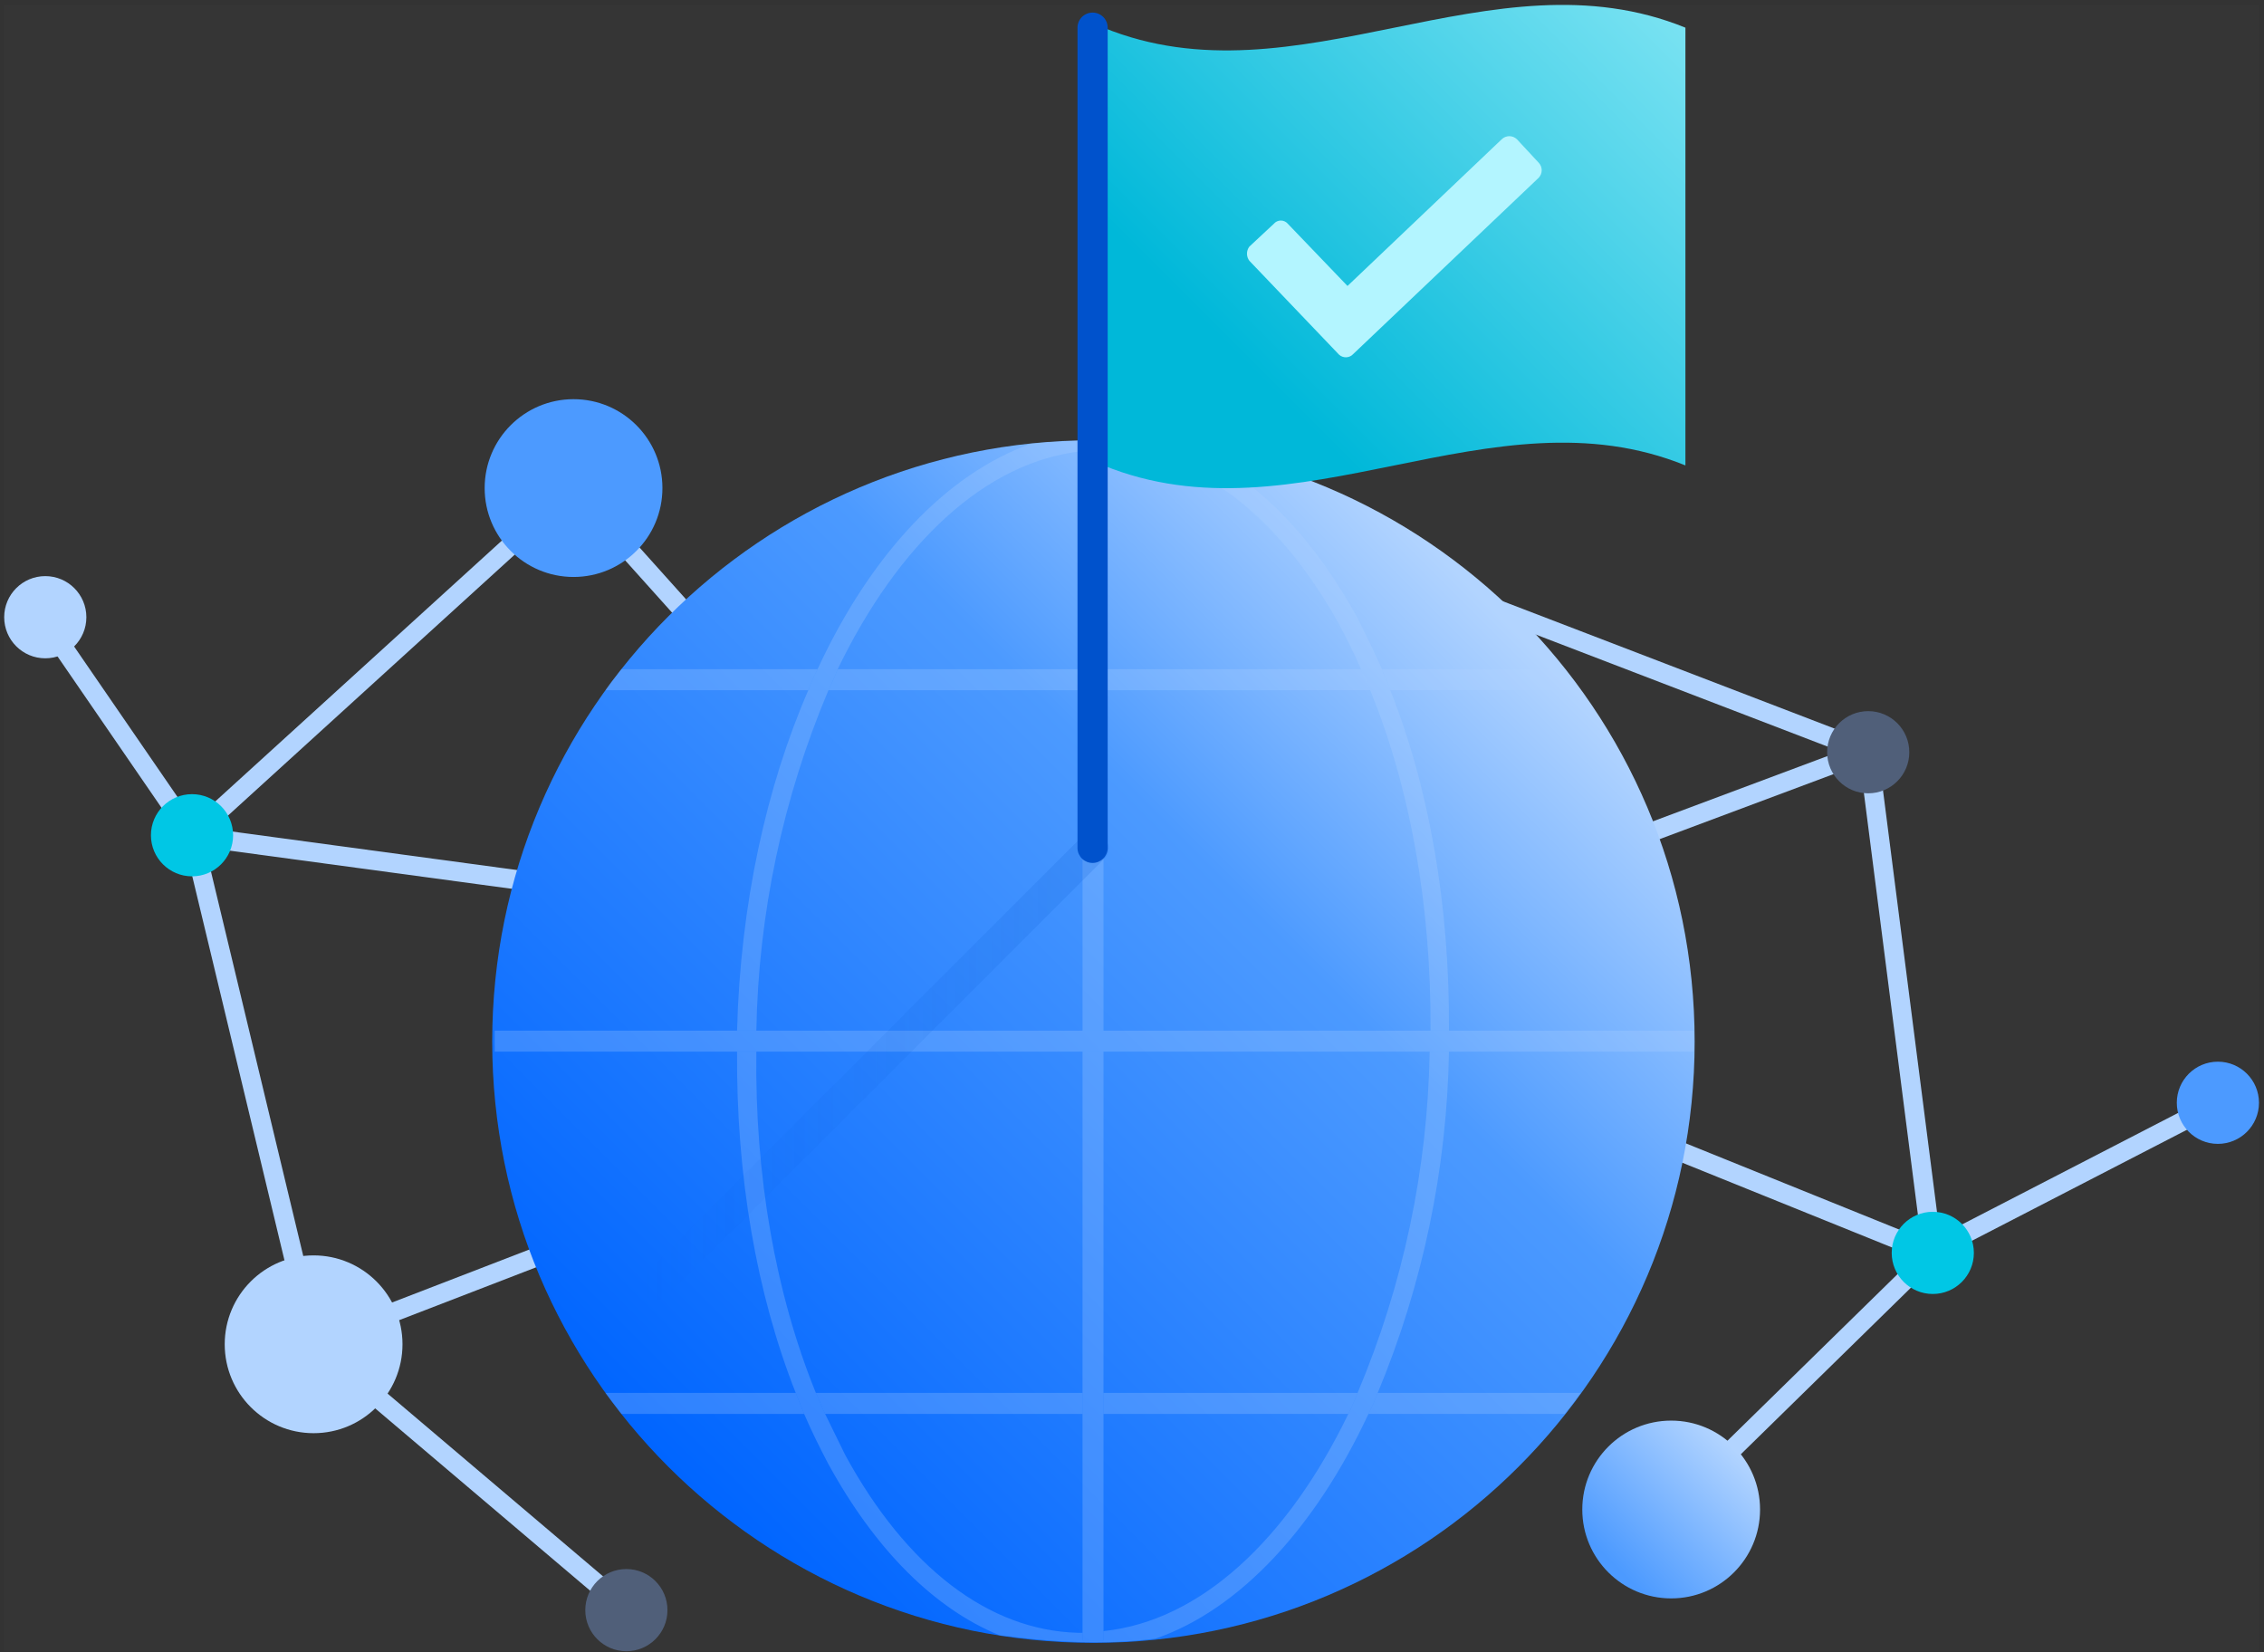 <svg width="270" height="197" viewBox="0 0 270 197" fill="none" xmlns="http://www.w3.org/2000/svg">
<rect x="0" y="0" width="270" height="197" fill="#333333" stroke="none"/>
<g clip-path="url(#clip0)">
<rect width="268.9" height="196.3" transform="translate(0.5 0.6)" fill="white" fill-opacity="0.01"/>
<path d="M38.212 159.386L36.725 161.141L74.034 192.782L75.522 191.027L38.212 159.386Z" fill="#B2D4FF"/>
<path d="M23.073 98.531L22.765 100.811L73.701 107.697L74.009 105.418L23.073 98.531Z" fill="#B2D4FF"/>
<path d="M69.267 57.48L67.555 59.016L94.428 88.967L96.14 87.431L69.267 57.48Z" fill="#B2D4FF"/>
<path d="M174.262 69.79L173.438 71.938L222.385 90.727L223.209 88.579L174.262 69.79Z" fill="#B2D4FF"/>
<path d="M160.804 120.078L159.943 122.211L229.927 150.486L230.788 148.354L160.804 120.078Z" fill="#B2D4FF"/>
<path d="M223.941 89.397L221.66 89.689L229.315 149.451L231.597 149.159L223.941 89.397Z" fill="#B2D4FF"/>
<path d="M67.594 57.418L22.107 98.809L23.635 100.488L69.122 59.097L67.594 57.418Z" fill="#B2D4FF"/>
<path d="M24.073 99.397L21.837 99.934L36.409 160.629L38.645 160.092L24.073 99.397Z" fill="#B2D4FF"/>
<path d="M229.703 148.598L198.552 179.104L200.141 180.725L231.292 150.22L229.703 148.598Z" fill="#B2D4FF"/>
<path d="M264.251 130.389L229.683 148.23L230.724 150.248L265.292 132.406L264.251 130.389Z" fill="#B2D4FF"/>
<path d="M129.877 123.241L37.328 158.953L38.145 161.071L130.694 125.359L129.877 123.241Z" fill="#B2D4FF"/>
<path d="M222.368 88.501L129.918 123.066L130.713 125.193L223.163 90.627L222.368 88.501Z" fill="#B2D4FF"/>
<path d="M130.4 195.9C169.999 195.9 202.1 163.799 202.1 124.2C202.1 84.601 169.999 52.5 130.4 52.5C90.801 52.5 58.7 84.601 58.7 124.2C58.7 163.799 90.801 195.9 130.4 195.9Z" fill="url(#paint0_linear)"/>
<g opacity="0.5">
<path opacity="0.5" d="M74.1 79.801C73.5 80.601 72.8 81.401 72.2 82.301H96.4C96.706 81.442 97.073 80.606 97.5 79.801H74.1Z" fill="#B2D4FF"/>
<path opacity="0.5" d="M188.5 82.301C187.923 81.426 187.288 80.591 186.6 79.801H164.8C165.1 80.601 165.5 81.401 165.8 82.301H188.5Z" fill="#B2D4FF"/>
<path opacity="0.5" d="M129.1 79.801H99.9C99.6 80.601 99.2 81.401 98.8 82.301H129.1V79.801Z" fill="#B2D4FF"/>
<path opacity="0.5" d="M131.6 82.301H163.4C163 81.401 162.7 80.601 162.3 79.801H131.6V82.301Z" fill="#B2D4FF"/>
<path opacity="0.5" d="M129.1 166.1H97.3C97.7 166.9 98 167.8 98.4 168.6H129.1V166.1Z" fill="#B2D4FF"/>
<path opacity="0.5" d="M186.6 168.6C187.3 167.8 187.9 166.9 188.5 166.1H164.3C163.975 166.951 163.608 167.785 163.2 168.6H186.6Z" fill="#B2D4FF"/>
<path opacity="0.5" d="M72.2 166.1L74.1 168.6H95.9L94.9 166.1H72.2Z" fill="#B2D4FF"/>
<path opacity="0.5" d="M131.6 168.6H160.8C161.208 167.785 161.576 166.951 161.9 166.1H131.6V168.6Z" fill="#B2D4FF"/>
<path opacity="0.5" d="M98.8 82.3C99.2 81.4 99.6 80.6 99.9 79.8C107.1 64.9 117.5 55 129.1 53.8V52.5H131.6V53.7H132.2C142.8 53.9 152.6 61.5 159.9 74.8C160.7 76.4 161.6 78.1 162.3 79.8C163 81.5 163 81.4 163.4 82.3C168.2 94 170.7 108.1 170.6 122.9H172.8C172.9 108.2 170.5 94.1 165.8 82.3C165.5 81.4 165.1 80.6 164.8 79.8C164.5 79 162.9 75.7 161.9 73.7C156.3 63.5 149.3 56.6 141.5 53.4C138.423 52.893 135.317 52.592 132.2 52.5C129.1 52.5 126 52.6 123 52.9C112.8 56.5 103.8 66.2 97.5 79.8C97.073 80.606 96.706 81.441 96.4 82.3C91.4 93.8 88.3 107.8 87.9 122.9H90.2C90.447 108.942 93.367 95.16 98.8 82.3Z" fill="#B2D4FF"/>
<path opacity="0.5" d="M164.3 166.1C169.679 153.192 172.563 139.382 172.8 125.4H170.5C170.263 139.392 167.343 153.209 161.9 166.1C161.575 166.952 161.208 167.786 160.8 168.6C153.6 183.5 143.2 193.3 131.6 194.5V195.6H129.1V194.7H128.5C117.9 194.4 108.1 186.9 100.8 173.5L98.4 168.6C98 167.8 97.7 166.9 97.3 166.1C92.5 154.3 90 140.2 90.2 125.4H87.9C87.8 140.2 90.2 154.2 94.9 166.1L95.9 168.6C96.8 170.7 97.8 172.7 98.8 174.6C104.4 184.8 111.4 191.8 119.2 195C122.3 195.4 125.3 195.7 128.5 195.8C131.606 195.917 134.716 195.783 137.8 195.4C147.9 191.9 156.9 182.1 163.2 168.6C163.608 167.786 163.975 166.952 164.3 166.1Z" fill="#B2D4FF"/>
<path opacity="0.5" d="M131.6 79.8V53.7V52.5H129.1V53.8V79.8V82.3V122.9H131.6V82.3V79.8Z" fill="#B2D4FF"/>
<path opacity="0.5" d="M131.6 166.1V125.4H129.1V166.1V168.6V194.7V195.6H131.6V194.5V168.6V166.1Z" fill="#B2D4FF"/>
<path opacity="0.5" d="M129.1 125.4H131.6H170.5H172.8H202V122.9H172.8H170.6H131.6H129.1H90.2H87.9H59V125.4H87.9H90.2H129.1Z" fill="#B2D4FF"/>
</g>
<g opacity="0.4">
<path opacity="0.4" d="M78.3 155C78.059 155.028 77.815 154.997 77.588 154.91C77.362 154.822 77.16 154.682 77 154.5C76.808 154.331 76.655 154.123 76.55 153.89C76.445 153.657 76.391 153.405 76.391 153.15C76.391 152.894 76.445 152.642 76.55 152.409C76.655 152.176 76.808 151.968 77 151.8L129 99.799C129.352 99.469 129.817 99.285 130.3 99.285C130.783 99.285 131.248 99.469 131.6 99.799C131.792 99.968 131.945 100.176 132.05 100.409C132.155 100.642 132.209 100.894 132.209 101.15C132.209 101.405 132.155 101.657 132.05 101.89C131.945 102.123 131.792 102.331 131.6 102.5L79.6 154.5C79.44 154.682 79.238 154.822 79.012 154.91C78.785 154.997 78.541 155.028 78.3 155Z" fill="url(#paint1_linear)"/>
</g>
<path d="M201 55.499C177.9 46.099 154.7 64.9 131.6 55.499V3.299C154.7 12.7 177.9 -6.101 201 3.299V55.499Z" fill="url(#paint2_linear)"/>
<path d="M130.3 102.9C129.839 102.901 129.396 102.725 129.061 102.409C128.726 102.092 128.526 101.66 128.5 101.2V3.3C128.5 2.823 128.69 2.365 129.027 2.027C129.365 1.69 129.823 1.5 130.3 1.5C130.777 1.5 131.235 1.69 131.573 2.027C131.91 2.365 132.1 2.823 132.1 3.3V101.2C132.074 101.66 131.874 102.092 131.539 102.409C131.204 102.725 130.761 102.901 130.3 102.9Z" fill="#0052CC"/>
<path d="M68.4 68.8C74.254 68.8 79 64.054 79 58.2C79 52.345 74.254 47.6 68.4 47.6C62.546 47.6 57.8 52.345 57.8 58.2C57.8 64.054 62.546 68.8 68.4 68.8Z" fill="#4C9AFF"/>
<path d="M199.3 190.6C205.154 190.6 209.9 185.855 209.9 180C209.9 174.146 205.154 169.4 199.3 169.4C193.446 169.4 188.7 174.146 188.7 180C188.7 185.855 193.446 190.6 199.3 190.6Z" fill="url(#paint3_linear)"/>
<path d="M37.4 170.899C43.254 170.899 48 166.153 48 160.299C48 154.445 43.254 149.699 37.4 149.699C31.546 149.699 26.8 154.445 26.8 160.299C26.8 166.153 31.546 170.899 37.4 170.899Z" fill="url(#paint4_linear)"/>
<path d="M230.5 154.3C233.206 154.3 235.4 152.106 235.4 149.4C235.4 146.694 233.206 144.5 230.5 144.5C227.794 144.5 225.6 146.694 225.6 149.4C225.6 152.106 227.794 154.3 230.5 154.3Z" fill="#00C7E5"/>
<path d="M222.8 94.599C225.506 94.599 227.7 92.405 227.7 89.699C227.7 86.993 225.506 84.799 222.8 84.799C220.094 84.799 217.9 86.993 217.9 89.699C217.9 92.405 220.094 94.599 222.8 94.599Z" fill="#505F79"/>
<path d="M264.5 136.4C267.206 136.4 269.4 134.206 269.4 131.5C269.4 128.793 267.206 126.6 264.5 126.6C261.794 126.6 259.6 128.793 259.6 131.5C259.6 134.206 261.794 136.4 264.5 136.4Z" fill="#4C9AFF"/>
<path d="M6.146 73.174L4.251 74.477L21.962 100.247L23.858 98.944L6.146 73.174Z" fill="#B2D4FF"/>
<path d="M5.4 78.499C8.106 78.499 10.3 76.305 10.3 73.599C10.3 70.893 8.106 68.699 5.4 68.699C2.694 68.699 0.5 70.893 0.5 73.599C0.5 76.305 2.694 78.499 5.4 78.499Z" fill="#B2D4FF"/>
<path d="M22.9 104.499C25.606 104.499 27.8 102.305 27.8 99.599C27.8 96.893 25.606 94.699 22.9 94.699C20.194 94.699 18 96.893 18 99.599C18 102.305 20.194 104.499 22.9 104.499Z" fill="#00C7E5"/>
<path d="M74.7 196.9C77.406 196.9 79.6 194.706 79.6 192C79.6 189.293 77.406 187.1 74.7 187.1C71.994 187.1 69.8 189.293 69.8 192C69.8 194.706 71.994 196.9 74.7 196.9Z" fill="#505F79"/>
<path d="M159.7 42.3L149 31.1C148.813 30.856 148.712 30.557 148.712 30.25C148.712 29.943 148.813 29.644 149 29.4L151.9 26.7C152.003 26.575 152.133 26.473 152.28 26.404C152.427 26.334 152.587 26.298 152.75 26.298C152.913 26.298 153.073 26.334 153.22 26.404C153.367 26.473 153.497 26.575 153.6 26.7L160.7 34.1L179.1 16.6C179.342 16.368 179.665 16.238 180 16.238C180.335 16.238 180.658 16.368 180.9 16.6L183.5 19.4C183.732 19.642 183.862 19.965 183.862 20.3C183.862 20.636 183.732 20.958 183.5 21.2L161.4 42.2C161.295 42.319 161.168 42.416 161.026 42.485C160.883 42.554 160.729 42.595 160.571 42.604C160.413 42.613 160.254 42.591 160.105 42.539C159.956 42.487 159.818 42.406 159.7 42.3Z" fill="#B3F5FF"/>
</g>
<defs>
<linearGradient id="paint0_linear" x1="79.68" y1="174.85" x2="181.04" y2="73.5" gradientUnits="userSpaceOnUse">
<stop stop-color="#0065FF"/>
<stop offset="0.67" stop-color="#4C9AFF"/>
<stop offset="0.99" stop-color="#B2D4FF"/>
</linearGradient>
<linearGradient id="paint1_linear" x1="76.42" y1="127.16" x2="132.19" y2="127.16" gradientUnits="userSpaceOnUse">
<stop stop-color="#0052CC" stop-opacity="0"/>
<stop offset="1" stop-color="#0052CC"/>
</linearGradient>
<linearGradient id="paint2_linear" x1="135.87" y1="59.849" x2="196.72" y2="-1.001" gradientUnits="userSpaceOnUse">
<stop offset="0.24" stop-color="#00B8D9"/>
<stop offset="1" stop-color="#79E2F2"/>
</linearGradient>
<linearGradient id="paint3_linear" x1="191.8" y1="187.46" x2="206.79" y2="172.47" gradientUnits="userSpaceOnUse">
<stop offset="0.05" stop-color="#4C9AFF"/>
<stop offset="0.99" stop-color="#B2D4FF"/>
</linearGradient>
<linearGradient id="paint4_linear" x1="650.716" y1="3695.4" x2="968.504" y2="3377.4" gradientUnits="userSpaceOnUse">
<stop offset="0.05" stop-color="#4C9AFF"/>
<stop offset="0.99" stop-color="#B2D4FF"/>
</linearGradient>
<clipPath id="clip0">
<rect width="268.9" height="196.3" fill="white" transform="translate(0.5 0.6)"/>
</clipPath>
</defs>
</svg>
